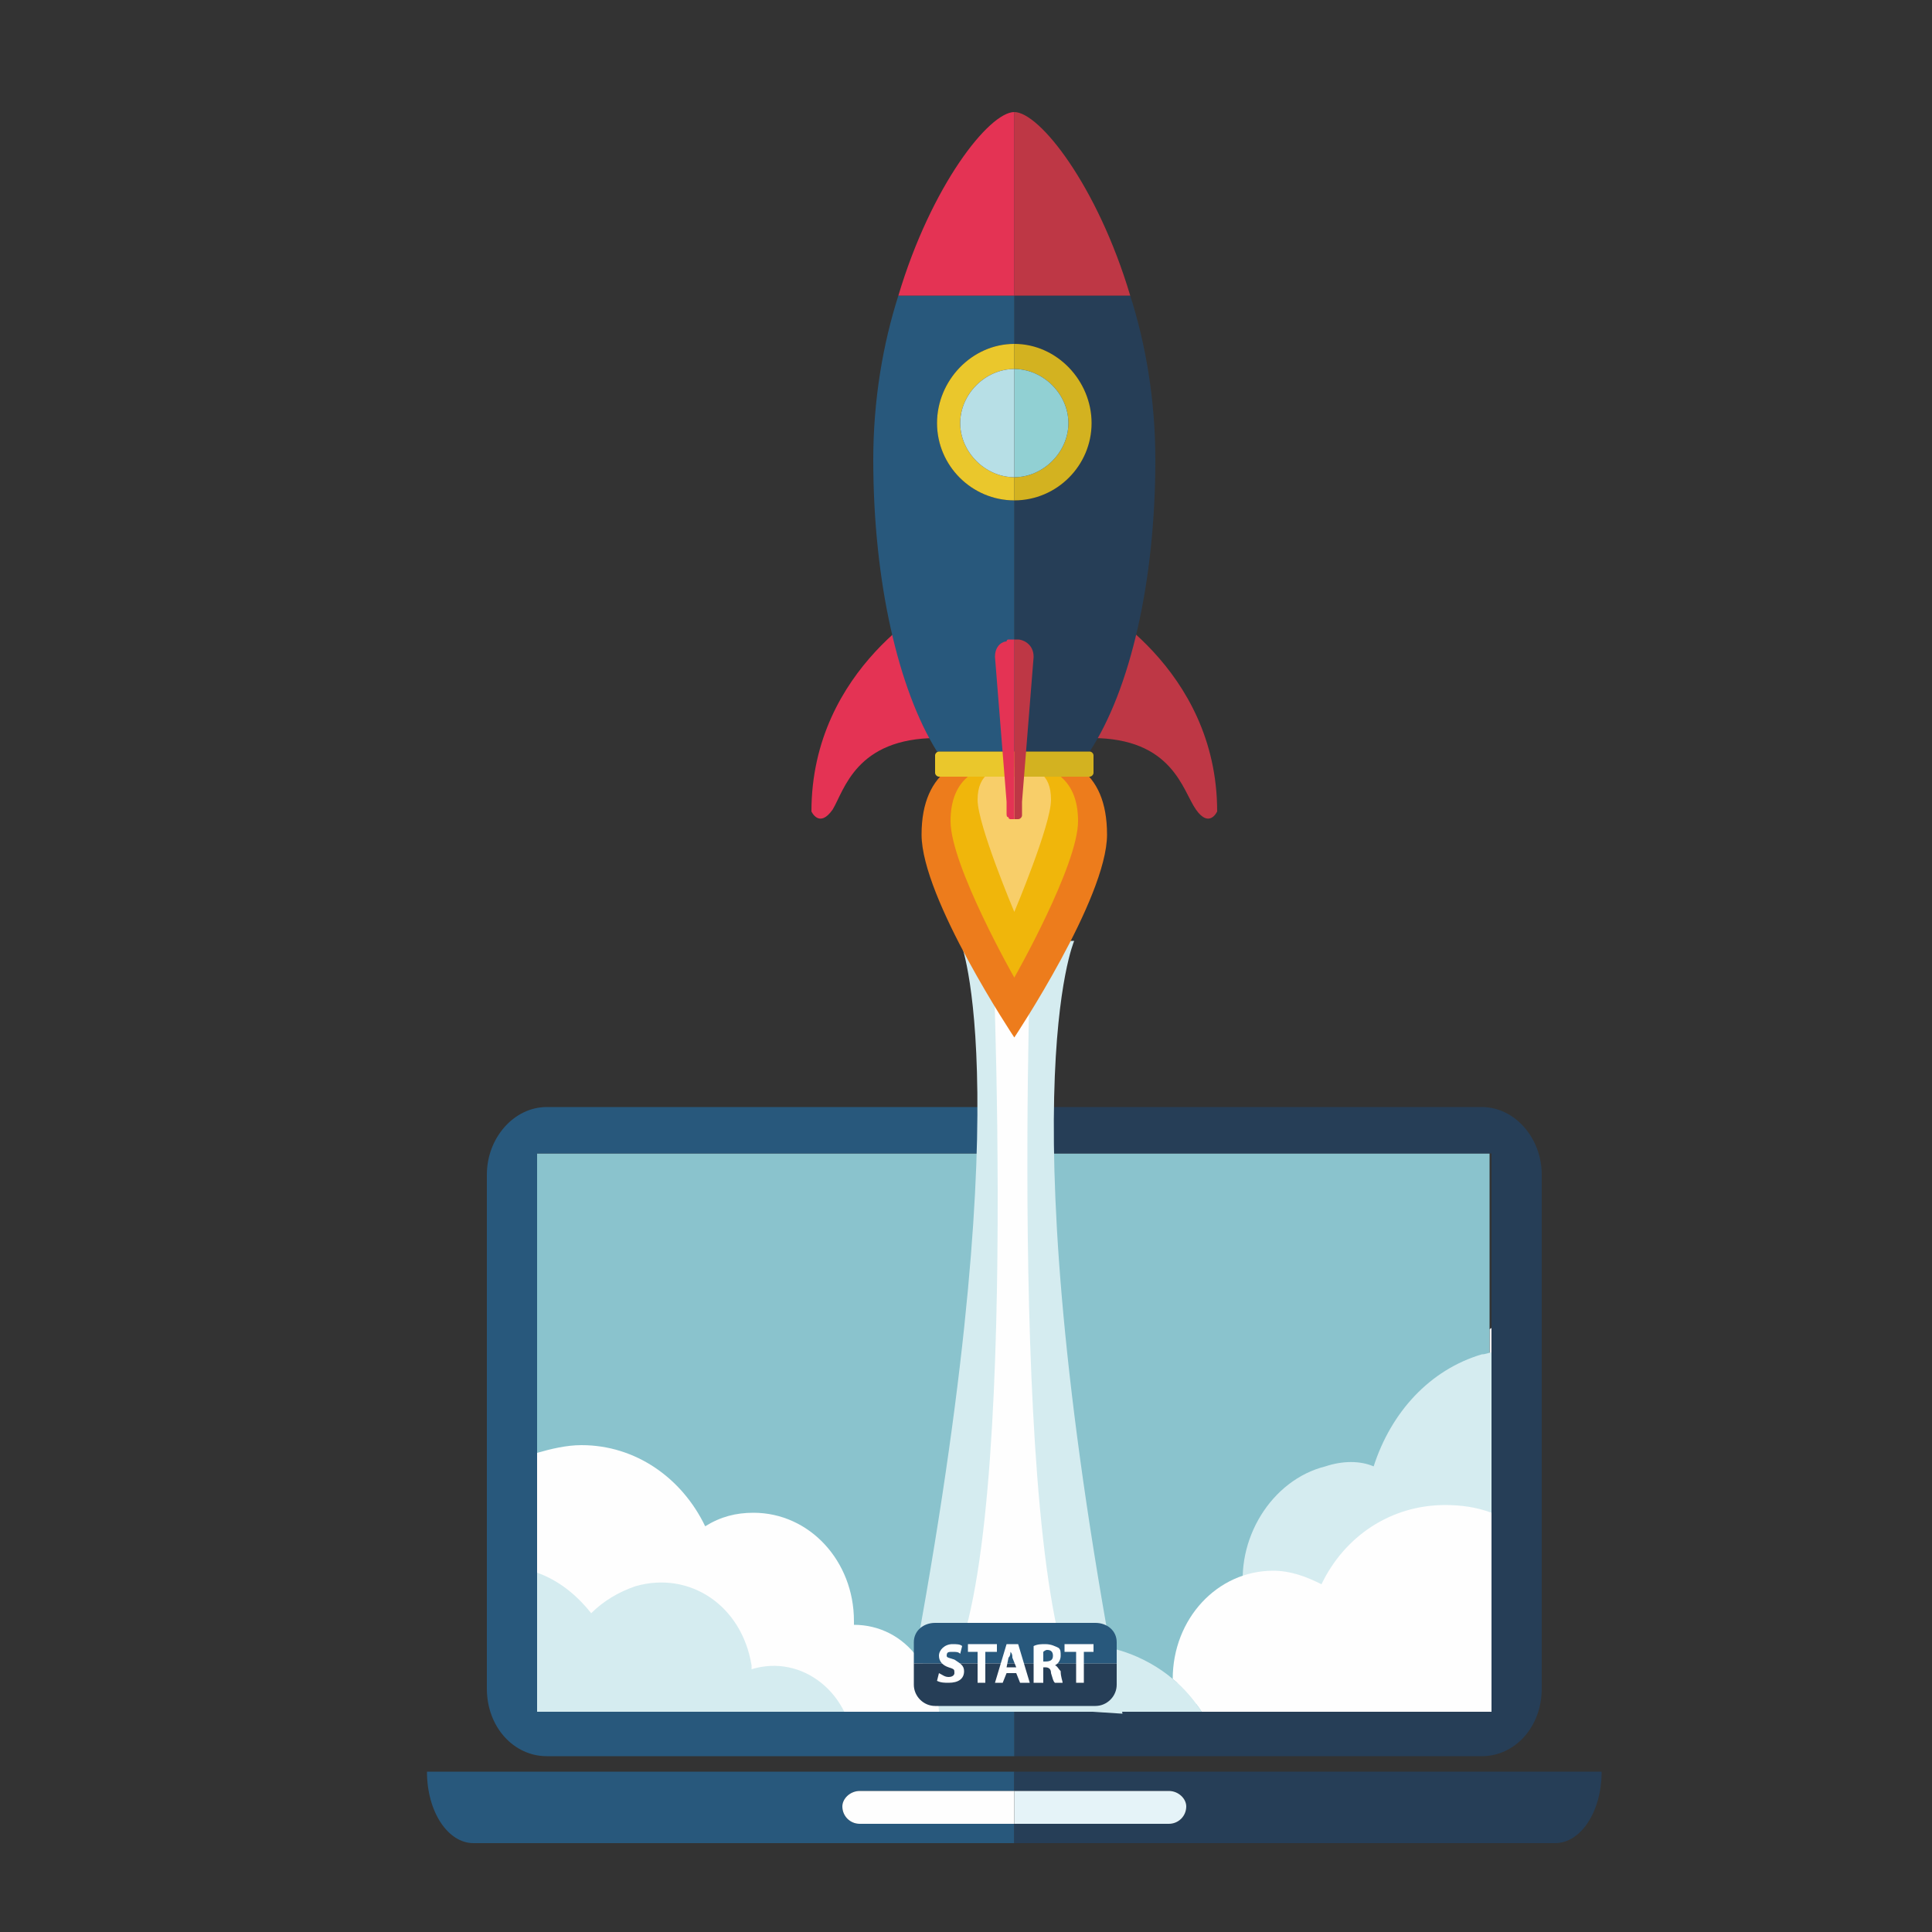 <?xml version="1.0" encoding="UTF-8"?>
<!DOCTYPE svg PUBLIC "-//W3C//DTD SVG 1.1//EN" "http://www.w3.org/Graphics/SVG/1.1/DTD/svg11.dtd">
<!-- Creator: CorelDRAW X8 -->
<svg xmlns="http://www.w3.org/2000/svg" xml:space="preserve" width="1000px" height="1000px" version="1.1" style="shape-rendering:geometricPrecision; text-rendering:geometricPrecision; image-rendering:optimizeQuality; fill-rule:evenodd; clip-rule:evenodd"
viewBox="0 0 1000 1000"
 xmlns:xlink="http://www.w3.org/1999/xlink">
 <rect x="0" y="0" width="1000" height="1000" fill="#333333" stroke="none"/>
 <defs>
  <style type="text/css">
   <![CDATA[
    .fil5 {fill:#FEFEFE;fill-rule:nonzero}
    .fil8 {fill:#ED7C1C;fill-rule:nonzero}
    .fil11 {fill:#E43354;fill-rule:nonzero}
    .fil10 {fill:#F8CE69;fill-rule:nonzero}
    .fil0 {fill:#F3F1F2;fill-rule:nonzero}
    .fil9 {fill:#F0B60B;fill-rule:nonzero}
    .fil13 {fill:#EAC72C;fill-rule:nonzero}
    .fil6 {fill:#E5F3F8;fill-rule:nonzero}
    .fil7 {fill:#D5ECF0;fill-rule:nonzero}
    .fil12 {fill:#BE3745;fill-rule:nonzero}
    .fil14 {fill:#D3B220;fill-rule:nonzero}
    .fil1 {fill:#C9C6C5;fill-rule:nonzero}
    .fil16 {fill:#B7DFE6;fill-rule:nonzero}
    .fil15 {fill:#91D0D3;fill-rule:nonzero}
    .fil2 {fill:#8AC3CD;fill-rule:nonzero}
    .fil3 {fill:#28587C;fill-rule:nonzero}
    .fil4 {fill:#263E57;fill-rule:nonzero}
   ]]>
  </style>
 </defs>
 <g id="Слой_x0020_1">
  <polygon class="fil0" points="269,776 276,786 278,784 278,770 "/>
  <polygon class="fil0" points="780,696 774,686 771,688 771,702 "/>
  <path class="fil1" d="M534 585c0,5 -4,9 -9,9 -5,0 -9,-4 -9,-9 0,-5 4,-9 9,-9 5,0 9,4 9,9z"/>
  <polygon class="fil2" points="767,597 278,597 278,886 771,886 771,597 "/>
  <path class="fil3" d="M445 944c-5,0 -9,-4 -9,-9 0,-4 4,-8 9,-8l80 0 0 -10 -304 0c0,0 0,0 0,0 0,21 11,37 24,37l280 0 0 -10 -80 0z"/>
  <path class="fil4" d="M525 917l0 10 80 0c5,0 9,4 9,8 0,5 -4,9 -9,9l-80 0 0 10 280 0c13,0 24,-16 24,-37 0,0 0,0 0,0l-304 0z"/>
  <path class="fil5" d="M436 935c0,5 4,9 9,9l80 0 0 -17 -80 0c-5,0 -9,4 -9,8z"/>
  <path class="fil6" d="M605 944c5,0 9,-4 9,-9 0,-4 -4,-8 -9,-8l-80 0 0 17 80 0z"/>
  <path class="fil4" d="M798 874l0 -266c0,-19 -14,-35 -31,-35l-242 0 0 24 247 0 0 289 -247 0 0 23 242 0c17,0 31,-15 31,-35z"/>
  <path class="fil3" d="M278 886l0 -289 247 0 0 -24 -242 0c-17,0 -31,16 -31,35l0 266c0,20 14,35 31,35l242 0 0 -23 -247 0z"/>
  <path class="fil7" d="M556 487l-59 0c0,0 33,78 -28,395l46 2 19 0 47 3c-61,-318 -25,-400 -25,-400z"/>
  <path class="fil5" d="M534 473l-11 1 0 -2 -10 -2c0,0 17,348 -25,401l2 11 30 3 6 -1 29 0 7 -1c-42,-53 -28,-410 -28,-410z"/>
  <path class="fil8" d="M573 432c0,33 -48,105 -48,105 0,0 -48,-72 -48,-105 0,-34 22,-43 48,-43 27,0 48,9 48,43z"/>
  <path class="fil9" d="M558 425c0,23 -33,81 -33,81 0,0 -33,-58 -33,-81 0,-23 15,-30 33,-30 18,0 33,7 33,30z"/>
  <path class="fil10" d="M544 414c0,13 -19,58 -19,58 0,0 -19,-45 -19,-58 0,-14 9,-17 19,-17 11,0 19,3 19,17z"/>
  <path class="fil11" d="M486 311c0,0 -66,34 -66,109 0,0 4,9 11,-1 6,-10 12,-37 54,-37l1 -71z"/>
  <path class="fil12" d="M564 311c0,0 66,34 66,109 0,0 -4,9 -11,-1 -7,-10 -12,-37 -54,-37l-1 -71z"/>
  <path class="fil4" d="M598 238c0,-31 -5,-60 -13,-85l-60 0 0 25c22,0 40,19 40,41 0,22 -18,40 -40,40l0 130 39 0c21,-32 34,-88 34,-151z"/>
  <path class="fil3" d="M485 219c0,-22 18,-41 40,-41l0 -25 -60 0c-8,25 -13,54 -13,85 0,63 13,119 33,151l40 0 0 -130c-22,0 -40,-18 -40,-40z"/>
  <path class="fil13" d="M486 389c-1,0 -2,1 -2,2l0 9c0,1 1,2 2,2l39 0 0 -13 -39 0z"/>
  <path class="fil14" d="M564 389l-39 0 0 13 39 0c1,0 2,-1 2,-2l0 -9c0,-1 -1,-2 -2,-2z"/>
  <path class="fil14" d="M553 219c0,15 -13,28 -28,28l0 12c22,0 40,-18 40,-40 0,-22 -18,-41 -40,-41l0 13c15,0 28,13 28,28z"/>
  <path class="fil13" d="M485 219c0,22 18,40 40,40l0 -12c-15,0 -28,-13 -28,-28 0,-15 13,-28 28,-28l0 -13c-22,0 -40,19 -40,41z"/>
  <path class="fil15" d="M553 219c0,-15 -13,-28 -28,-28l0 56c15,0 28,-13 28,-28z"/>
  <path class="fil16" d="M497 219c0,15 13,28 28,28l0 -56c-15,0 -28,13 -28,28z"/>
  <path class="fil12" d="M525 58l0 95 60 0c-17,-57 -47,-95 -60,-95z"/>
  <path class="fil11" d="M525 58c-13,0 -43,38 -60,95l60 0 0 -95z"/>
  <path class="fil12" d="M527 331c0,0 0,0 0,0l-2 0 0 93 2 0c1,0 2,-1 2,-2l0 -3 0 -4 6 -75c0,-7 -6,-9 -8,-9z"/>
  <path class="fil11" d="M523 331l0 0c0,0 -1,0 -1,0 0,0 -1,0 -1,1 -2,0 -6,2 -6,8l6 75 0 4 0 2c0,1 0,2 1,2 0,1 1,1 1,1l2 0 0 -93 -2 0z"/>
  <path class="fil7" d="M711 759c-7,-3 -16,-3 -25,0 -28,7 -47,38 -42,68 1,1 1,2 1,2l0 1c-13,3 -24,13 -30,25 -5,9 -7,19 -6,30l53 -15 110 -30 0 -140c-1,0 -3,1 -5,1 -27,8 -47,30 -56,58z"/>
  <path class="fil5" d="M684 820c-8,-4 -16,-7 -25,-7 -29,0 -52,25 -52,56 0,0 0,0 0,0 6,5 11,11 15,17l150 0 0 -103c-8,-3 -16,-4 -24,-4 -28,0 -52,16 -64,41z"/>
  <path class="fil7" d="M607 869c-7,-6 -16,-11 -25,-14 -27,-9 -54,0 -70,20 -7,-7 -14,-12 -23,-15 -5,-2 -9,-2 -14,-2 7,7 11,17 11,28l136 0c-4,-6 -9,-12 -15,-17z"/>
  <path class="fil5" d="M475 858c-8,-11 -20,-17 -33,-17l0 0c0,-1 0,-2 0,-2 0,-31 -23,-56 -52,-56 -9,0 -17,2 -25,7 -12,-25 -36,-42 -64,-42 -8,0 -16,2 -23,4l0 134 208 0c0,-11 -4,-21 -11,-28z"/>
  <path class="fil7" d="M425 871c-10,-8 -23,-11 -36,-7l0 0c0,-1 0,-2 0,-2 -5,-31 -32,-49 -60,-41 -9,3 -17,8 -23,14 -8,-10 -17,-17 -28,-21l0 72 159 0c-3,-6 -7,-11 -12,-15z"/>
  <path class="fil3" d="M578 850c0,-6 -5,-10 -11,-10l-83 0c-6,0 -11,4 -11,10l0 11 105 0 0 -11z"/>
  <path class="fil4" d="M473 861l0 11c0,6 5,11 11,11l83 0c6,0 11,-5 11,-11l0 -11 -105 0z"/>
  <path class="fil5" d="M486 866c2,1 3,2 5,2 2,0 3,-1 3,-2 0,-2 0,-2 -3,-3 -3,-1 -5,-3 -5,-6 0,-3 3,-6 7,-6 2,0 4,0 5,1l-1 4c-1,-1 -2,-1 -4,-1 -2,0 -3,0 -3,2 0,1 1,1 4,2 3,2 5,3 5,6 0,4 -3,6 -8,6 -2,0 -4,0 -6,-1l1 -4z"/>
  <polygon class="fil5" points="506,855 501,855 501,851 516,851 516,855 510,855 510,871 506,871 "/>
  <path class="fil5" d="M526 863l-2 -5c0,-1 0,-2 -1,-3l0 0c0,1 0,2 -1,3l-1 5 5 0zm-5 3l-2 5 -4 0 6 -20 6 0 6 20 -5 0 -2 -5 -5 0z"/>
  <path class="fil5" d="M540 860l1 0c3,0 4,-1 4,-3 0,-2 -1,-3 -3,-3 -1,0 -2,1 -2,1l0 5zm-5 -8c2,-1 4,-1 6,-1 3,0 5,1 7,2 1,1 1,2 1,4 0,2 -1,4 -3,5l0 0c1,0 2,2 3,3 0,3 1,5 1,6l-4 0c-1,-1 -1,-2 -2,-5 0,-2 -1,-3 -3,-3l-1 0 0 8 -5 0 0 -19z"/>
  <polygon class="fil5" points="557,855 551,855 551,851 566,851 566,855 561,855 561,871 557,871 "/>
 </g>
</svg>
